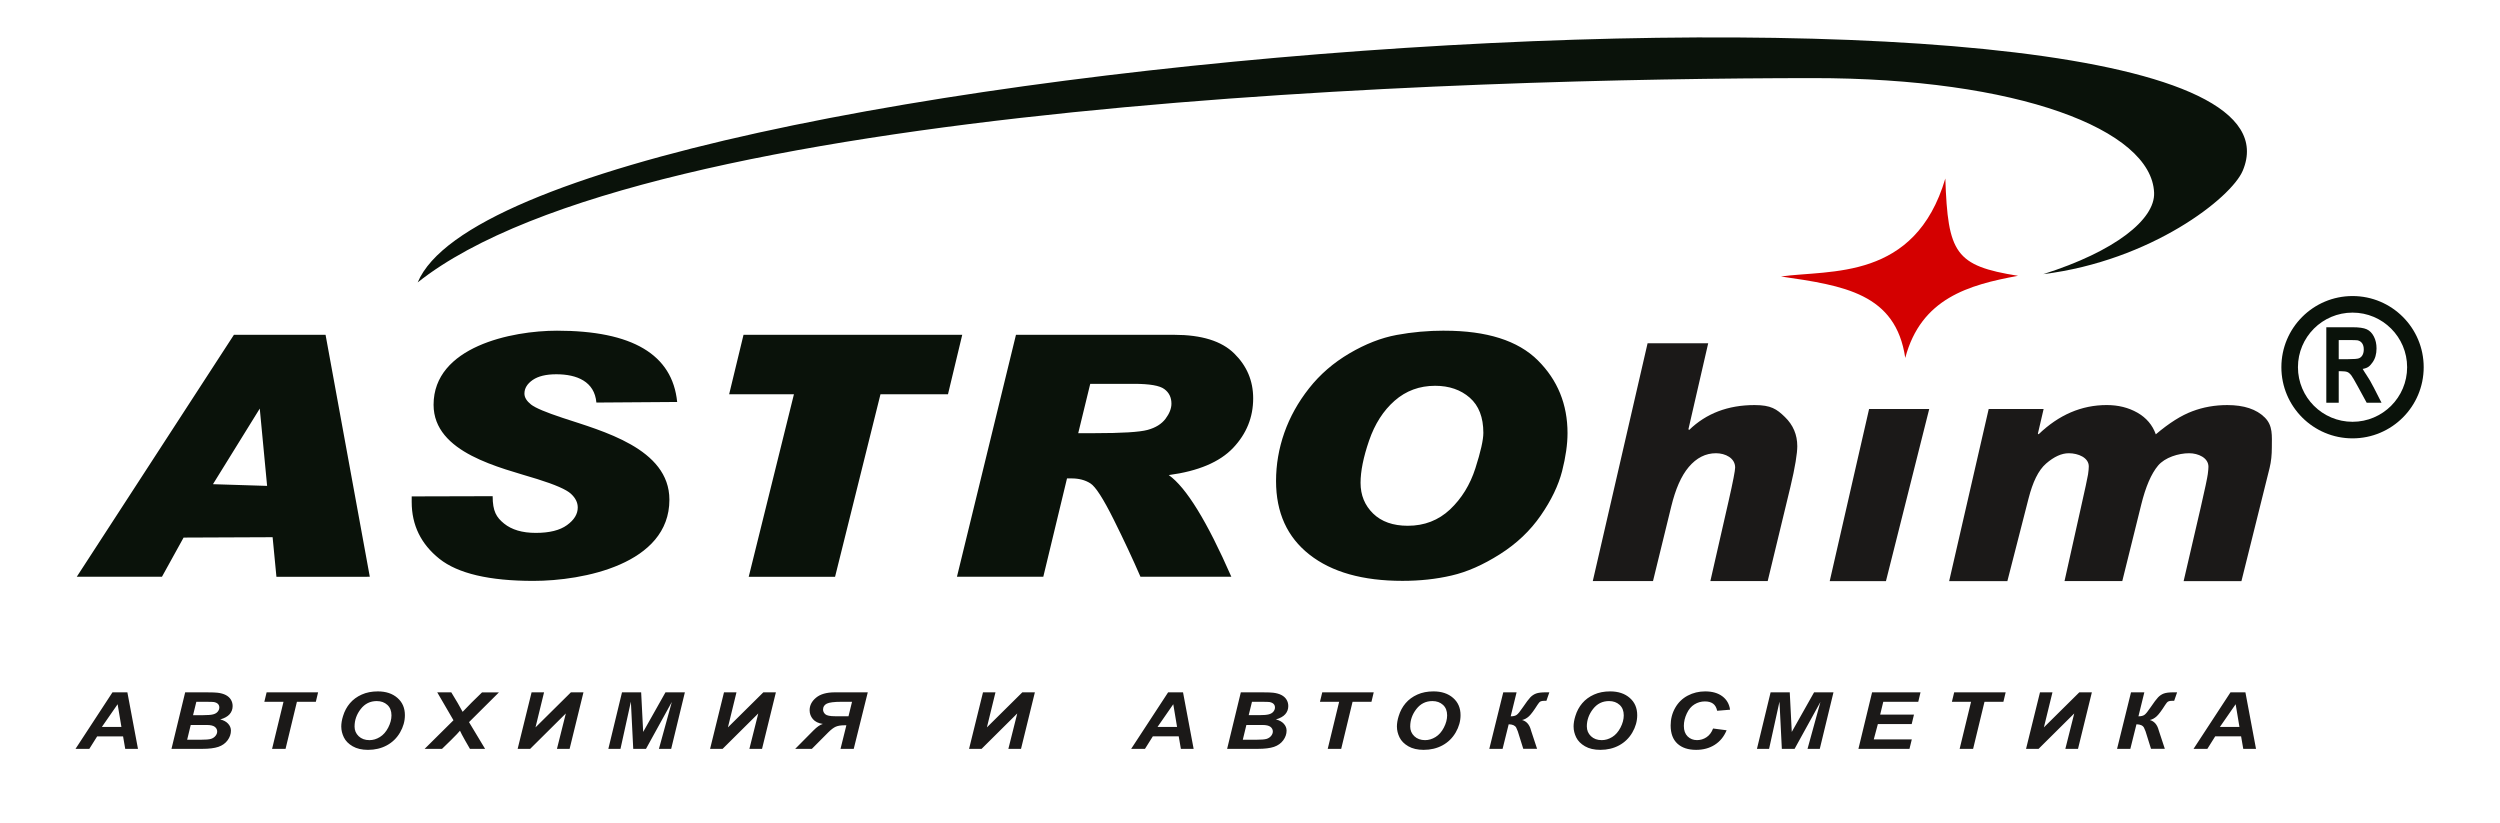 <svg xmlns="http://www.w3.org/2000/svg" width="125.25" height="41.25">
  <path fill="#0a120a" fill-rule="evenodd" d="M20.926 14.149C32.375 5.059 73.666 3.923 90.822 3.913c10.279-.006 16.976 2.582 17.099 5.744.052 1.335-1.96 2.939-5.556 4.078 5.414-.674 9.42-3.819 9.995-5.179 5.187-12.251-86.566-6.032-91.434 5.594z"/>
  <path fill="#d40000" d="M97.461 8.943c.128 3.745.494 4.373 3.643 4.875-2.478.456-4.858 1.126-5.651 4.114-.475-3.232-3.07-3.621-6.226-4.08 2.468-.345 6.718.223 8.234-4.909z"/>
  <path fill="#0a120a" fill-rule="evenodd" d="M116.548 20.178v-3.783h1.308c.329 0 .567.034.716.102.149.068.269.189.358.362.09.174.134.372.134.596 0 .284-.068.519-.203.704-.135.184-.222.277-.492.324.063.103.125.209.216.343.082.119.205.32.353.614l.376.738h-.743l-.449-.824c-.16-.294-.269-.479-.327-.556-.059-.076-.121-.129-.187-.158-.066-.028-.17-.042-.313-.042h-.125v1.579zm.622-2.183h.459c.298 0 .484-.015.559-.046.074-.031.132-.085.174-.16.041-.076.063-.17.063-.283 0-.128-.028-.23-.083-.308-.055-.078-.133-.128-.235-.149-.05-.008-.201-.012-.453-.012h-.484z"/>
  <path fill="#0a120a" fill-rule="evenodd" d="M117.862 14.832c1.969 0 3.565 1.596 3.565 3.565 0 1.969-1.596 3.565-3.565 3.565-1.968 0-3.565-1.597-3.565-3.565 0-1.968 1.596-3.565 3.565-3.565zm0 .83c1.51 0 2.735 1.225 2.735 2.735 0 1.51-1.225 2.735-2.735 2.735-1.51 0-2.735-1.225-2.735-2.735 0-1.51 1.225-2.735 2.735-2.735z"/>
  <g fill-rule="evenodd">
    <path fill="#0a120a" d="M72.365 16.568c2.122 0 3.683.494 4.679 1.484.993.988 1.489 2.204 1.489 3.649 0 .556-.091 1.194-.272 1.905-.185.714-.539 1.454-1.068 2.218-.526.762-1.207 1.411-2.047 1.942-.841.533-1.645.889-2.421 1.067-.772.181-1.593.268-2.46.268-1.992 0-3.544-.437-4.66-1.315-1.116-.875-1.675-2.105-1.675-3.686 0-.827.14-1.634.415-2.419.276-.784.688-1.527 1.237-2.224.548-.697 1.223-1.281 2.025-1.753.802-.471 1.59-.779 2.366-.923.779-.144 1.574-.215 2.392-.215zm-1.833 9.773c.831 0 1.535-.274 2.116-.818.578-.548 1.003-1.233 1.269-2.063.266-.83.399-1.422.399-1.775 0-.776-.227-1.363-.681-1.761-.451-.395-1.032-.596-1.733-.596-.788 0-1.464.251-2.031.748-.568.499-.993 1.165-1.279 1.995-.285.827-.428 1.535-.428 2.119 0 .618.211 1.129.629 1.538.416.406.996.613 1.74.613zm-19.632-9.567h7.931c1.366 0 2.369.31 3.002.934.636.624.951 1.372.951 2.249 0 .949-.334 1.775-1.006 2.484-.672.708-1.746 1.163-3.223 1.36.873.618 1.918 2.317 3.135 5.094h-4.553c-.38-.878-.827-1.834-1.344-2.873-.519-1.039-.905-1.643-1.165-1.806-.26-.166-.575-.248-.941-.248h-.23l-1.188 4.927h-4.326zm3.119 4.928h.818c1.369 0 2.255-.054 2.658-.164.402-.11.701-.296.899-.559.195-.262.295-.514.295-.756 0-.31-.117-.553-.353-.728-.234-.178-.743-.265-1.528-.265h-2.187zm-5.811-4.928l-.714 2.978h-3.382l-2.275 9.144h-4.326l2.265-9.144h-3.246l.72-2.978zM33.929 20.139l-4.05.029c-.091-1.053-.975-1.417-2.006-1.417-.516 0-.908.096-1.184.285-.276.192-.415.418-.415.683 0 .192.113.375.334.55.221.172.748.391 1.577.666 1.98.658 5.352 1.528 5.352 4.101 0 3.231-4.326 4.067-6.816 4.067-2.21 0-3.781-.37-4.706-1.106-.925-.739-1.389-1.688-1.389-2.845v-.282l4.056-.011c0 .756.187 1.059.571 1.371.384.311.912.468 1.59.468.685 0 1.207-.13 1.564-.39.36-.26.538-.553.538-.883 0-.248-.113-.477-.344-.689-.227-.209-.788-.455-1.681-.734-1.841-.576-5.198-1.301-5.198-3.723 0-2.907 3.908-3.711 6.184-3.711 3.771 0 5.78 1.191 6.02 3.57zm-15.402 8.757l-4.678.002-.191-1.984-4.46.019-1.084 1.963H3.846l7.873-12.121h4.592zm-5.145-4.553l-.368-3.873-2.345 3.788z"/>
    <path fill="#1b1918" d="M108.007 21.759c.667-.566 1.276-.949 1.827-1.154.549-.208 1.133-.311 1.753-.311.837 0 1.462.208 1.877.621.418.416.355.918.355 1.51 0 .352-.032.696-.113 1.024l-1.41 5.665h-2.896l.854-3.682c.217-.937.332-1.496.356-1.676.023-.177.033-.302.033-.372 0-.452-.516-.677-.967-.677-.528 0-1.213.209-1.557.619-.344.41-.624 1.068-.842 1.95l-.951 3.837h-2.894l.807-3.618c.216-.969.344-1.543.371-1.723.026-.178.038-.314.038-.405 0-.439-.528-.66-1.002-.66-.359 0-.739.172-1.136.516-.395.343-.671.935-.881 1.754l-1.06 4.137h-2.917l1.981-8.623h2.752l-.287 1.234.035.033c1.015-.977 2.153-1.465 3.414-1.465.581 0 1.091.128 1.539.383.445.255.753.616.919 1.082zM96.654 20.491l-2.168 8.623h-2.817l1.972-8.623zm-12.027 1.049c.857-.83 1.948-1.246 3.274-1.246.827 0 1.11.198 1.523.598.413.401.62.888.62 1.462 0 .347-.103 1.036-.347 2.05l-1.135 4.706-2.873.003.913-4.006c.224-.981.329-1.543.329-1.684 0-.477-.496-.716-.959-.716-.522 0-.976.231-1.364.688-.388.458-.668 1.122-.878 1.978l-.915 3.74h-3.017l2.746-11.916h3.037l-.991 4.309z"/>
  </g>
  <path fill="none" d="M72.373 41.25c2.122 0 3.683-.494 4.679-1.484.993-.988 1.489-2.204 1.489-3.649 0-.556-.091-1.194-.272-1.905-.185-.714-.539-1.454-1.068-2.218-.526-.762-1.207-1.411-2.047-1.942-.841-.533-1.645-.889-2.421-1.067-.772-.18-1.593-.268-2.46-.268-1.992 0-3.544.437-4.66 1.315-1.116.875-1.674 2.105-1.674 3.686 0 .827.14 1.634.415 2.419.276.784.688 1.527 1.237 2.224.548.697 1.223 1.281 2.025 1.753.802.471 1.59.779 2.366.923.779.144 1.574.215 2.392.215zm-1.833-9.773c.831 0 1.535.274 2.116.818.577.548 1.003 1.233 1.269 2.063.266.83.399 1.422.399 1.775 0 .776-.227 1.363-.681 1.761-.451.395-1.032.596-1.733.596-.788 0-1.464-.251-2.031-.748-.568-.499-.993-1.165-1.279-1.995-.285-.827-.428-1.535-.428-2.119 0-.618.211-1.129.63-1.538.415-.406.996-.613 1.74-.613zM50.908 41.044h7.931c1.366 0 2.369-.31 3.002-.934.636-.624.951-1.372.951-2.249 0-.949-.334-1.775-1.006-2.484-.672-.708-1.746-1.163-3.223-1.36.873-.618 1.918-2.317 3.135-5.094h-4.553c-.38.878-.827 1.834-1.344 2.873-.519 1.039-.905 1.643-1.165 1.806-.26.166-.575.248-.941.248h-.231l-1.187-4.927h-4.326zm3.119-4.928h.818c1.369 0 2.255.054 2.658.164.402.11.701.296.899.559.195.262.295.514.295.756 0 .31-.117.553-.353.728-.234.178-.743.265-1.528.265H54.627zm-5.811 4.928l-.714-2.978h-3.382l-2.275-9.144h-4.326l2.265 9.144h-3.246l.72 2.978zm-14.279-3.364l-4.05-.029c-.091 1.053-.975 1.417-2.006 1.417-.516 0-.908-.096-1.184-.285-.276-.192-.415-.418-.415-.683 0-.192.113-.375.334-.55.221-.172.748-.391 1.577-.666 1.981-.658 5.352-1.528 5.352-4.101 0-3.231-4.326-4.067-6.816-4.067-2.21 0-3.781.37-4.705 1.106-.925.739-1.389 1.688-1.389 2.845v.282l4.056.011c0-.756.187-1.059.571-1.371.384-.311.912-.468 1.59-.468.685 0 1.207.13 1.564.39.36.26.538.553.538.883 0 .248-.113.477-.344.689-.227.209-.788.455-1.681.734-1.841.576-5.198 1.301-5.198 3.722 0 2.907 3.908 3.711 6.184 3.711 3.771 0 5.78-1.191 6.02-3.57zm-15.402-8.757l-4.679-.002-.191 1.984-4.46-.019-1.084-1.963h-4.267l7.873 12.121h4.592zm-5.146 4.553l-.368 3.873-2.345-3.788zm94.625 2.584c.667.566 1.276.949 1.827 1.154.549.208 1.133.311 1.753.311.837 0 1.462-.208 1.877-.621.418-.416.355-.918.355-1.509 0-.352-.031-.696-.113-1.024l-1.41-5.665h-2.896l.854 3.682c.217.937.332 1.496.356 1.676.023.177.033.302.033.372 0 .452-.516.677-.967.677-.528 0-1.213-.209-1.557-.619-.344-.41-.624-1.068-.842-1.95l-.951-3.837h-2.894l.807 3.618c.216.969.344 1.543.371 1.723.026.178.039.314.039.405 0 .439-.528.66-1.002.66-.359 0-.739-.172-1.136-.516-.395-.343-.671-.935-.881-1.754l-1.06-4.137H97.662l1.981 8.623h2.752l-.287-1.234.035-.034c1.014.977 2.153 1.465 3.414 1.465.581 0 1.091-.128 1.539-.383.445-.255.753-.616.919-1.082zm-11.353 1.268l-2.168-8.623h-2.817l1.972 8.623zm-12.027-1.049c.857.83 1.949 1.246 3.274 1.246.827 0 1.11-.198 1.523-.598.413-.401.62-.888.62-1.462 0-.347-.103-1.036-.347-2.05l-1.135-4.706-2.873-.003.913 4.006c.224.981.329 1.543.329 1.684 0 .477-.496.716-.959.716-.522 0-.976-.231-1.364-.688-.388-.458-.668-1.122-.878-1.978l-.916-3.74h-3.017l2.746 11.916h3.037L84.6 36.312z"/>
  <path fill="#1b1918" fill-rule="evenodd" d="M6.166 36.892H4.868l-.393.626h-.692l1.851-2.831h.748l.531 2.831h-.639zm-.083-.471l-.19-1.139-.79 1.139zm2.508 1.097l.686-2.831h1.118c.243 0 .412.007.509.019.161.02.297.058.409.116.111.058.196.135.255.232.058.096.087.203.087.32 0 .157-.051.293-.151.408-.102.115-.258.202-.47.262.168.04.3.111.394.213.095.103.142.218.142.347 0 .17-.056.332-.167.484-.112.153-.266.262-.463.33-.197.066-.465.1-.806.1zm1.081-1.688h.514c.231 0 .397-.014.498-.042.102-.028.177-.074.228-.139.051-.065.076-.133.076-.206 0-.072-.024-.132-.071-.178-.047-.046-.115-.077-.204-.093-.049-.007-.167-.011-.354-.011h-.523zm-.296 1.232h.649c.273 0 .455-.015.548-.045.093-.03.168-.081.224-.15.057-.07.084-.143.084-.22 0-.094-.041-.172-.12-.233-.08-.061-.214-.092-.402-.092h-.804zm4.93.456h-.675l.572-2.358h-.96l.114-.473h2.579l-.113.473h-.948zm2.791-1.111c0-.167.03-.343.088-.529.075-.248.191-.464.347-.647.155-.182.352-.327.589-.433.237-.107.506-.159.809-.159.405 0 .732.109.981.326.25.217.374.506.374.865 0 .299-.081.588-.243.867-.162.28-.383.494-.661.645-.279.151-.594.226-.945.226-.305 0-.561-.06-.768-.179-.207-.12-.353-.268-.44-.446-.086-.177-.13-.355-.13-.536zm.666-.011c0 .194.069.357.206.488.138.131.317.197.541.197.181 0 .356-.052.523-.156.168-.103.306-.26.416-.471.109-.21.164-.415.164-.615 0-.223-.069-.398-.207-.524-.139-.127-.315-.191-.53-.191-.329 0-.596.132-.803.398-.206.265-.309.556-.309.873zm4.382 1.122h-.871l1.445-1.433-.813-1.398h.704l.319.531c.011.019.084.15.219.392.009.013.019.03.029.053.182-.192.335-.349.458-.471l.516-.504h.846l-1.499 1.491.806 1.34h-.759l-.245-.426c-.128-.226-.213-.387-.255-.485-.059.076-.208.233-.449.471zm4.487-2.831h.625l-.429 1.755 1.773-1.755h.63l-.694 2.831h-.634l.445-1.774-1.787 1.774h-.627zm5.732 2.831h-.639l-.118-2.365-.521 2.365h-.608l.684-2.831h.96l.101 1.983 1.117-1.983h.972l-.686 2.831h-.614l.646-2.349zm3.908-2.831h.625l-.428 1.755 1.773-1.755h.63l-.694 2.831h-.634l.445-1.774-1.787 1.774h-.627zm7.203 0l-.703 2.831h-.662l.293-1.18-.076-.002c-.197 0-.349.024-.458.073-.109.048-.235.145-.38.29l-.815.819h-.835l.913-.921c.181-.183.34-.292.473-.327-.225-.033-.391-.115-.5-.244-.109-.129-.163-.278-.163-.444 0-.24.107-.45.323-.628.215-.179.53-.268.945-.268zm-.788.473h-.527c-.368 0-.614.031-.738.093-.124.063-.187.161-.187.295 0 .088.037.167.112.235.074.067.239.101.496.101h.667zm6.561-.473h.625l-.429 1.755 1.773-1.755h.63l-.694 2.831h-.634l.445-1.774-1.787 1.774h-.627zm9.806 2.205h-1.298l-.393.626h-.692l1.851-2.831h.748l.531 2.831h-.639zm-.083-.471l-.19-1.139-.79 1.139zm2.508 1.097l.686-2.831h1.118c.243 0 .412.007.509.019.161.02.297.058.409.116.111.058.196.135.255.232.058.096.087.203.087.32 0 .157-.051.293-.151.408-.102.115-.258.202-.47.262.168.04.3.111.394.213.095.103.142.218.142.347 0 .17-.056.332-.167.484-.112.153-.266.262-.463.33-.197.066-.465.1-.806.1zm1.081-1.688h.514c.231 0 .397-.014.498-.042.102-.028.177-.074.228-.139.051-.065.076-.133.076-.206 0-.072-.024-.132-.071-.178-.047-.046-.115-.077-.204-.093-.049-.007-.167-.011-.354-.011h-.523zm-.296 1.232h.649c.273 0 .455-.015.548-.045.093-.03.168-.081.224-.15.056-.07.084-.143.084-.22 0-.094-.041-.172-.12-.233-.08-.061-.214-.092-.402-.092h-.804zm4.93.456h-.675l.572-2.358H66.13l.114-.473h2.579l-.113.473h-.947zm2.791-1.111c0-.167.03-.343.088-.529.075-.248.191-.464.347-.647.155-.182.352-.327.589-.433.237-.107.506-.159.809-.159.405 0 .732.109.981.326.25.217.374.506.374.865 0 .299-.081.588-.243.867-.163.28-.383.494-.661.645-.279.151-.594.226-.945.226-.305 0-.561-.06-.768-.179-.206-.12-.353-.268-.44-.446-.086-.177-.13-.355-.13-.536zm.666-.011c0 .194.069.357.206.488.138.131.317.197.54.197.181 0 .356-.052.524-.156.168-.103.306-.26.416-.471.109-.21.164-.415.164-.615 0-.223-.069-.398-.207-.524-.139-.127-.315-.191-.53-.191-.329 0-.596.132-.803.398-.206.265-.309.556-.309.873zm4.662-1.709h.668l-.295 1.201c.127 0 .225-.022.295-.069.07-.045.178-.178.326-.399.157-.232.277-.393.362-.482.085-.088.181-.152.288-.192.107-.04.27-.06.487-.06h.178l-.147.425h-.11c-.081 0-.145.011-.188.034-.044.023-.094.08-.151.17-.178.282-.319.472-.424.57-.106.098-.221.161-.346.188.223.061.371.231.445.509.004.015.009.03.013.044l.294.89h-.692l-.274-.876c-.003-.011-.029-.072-.079-.185-.06-.109-.185-.165-.378-.168l-.305 1.23h-.666zm3.523 1.72c0-.167.03-.343.088-.529.075-.248.191-.464.347-.647.155-.182.352-.327.589-.433.237-.107.506-.159.809-.159.405 0 .732.109.981.326.25.217.374.506.374.865 0 .299-.081.588-.243.867-.162.28-.383.494-.661.645-.279.151-.594.226-.945.226-.305 0-.561-.06-.768-.179-.206-.12-.353-.268-.44-.446-.086-.177-.13-.355-.13-.536zm.665-.011c0 .194.069.357.206.488.138.131.317.197.541.197.181 0 .355-.052.523-.156.168-.103.305-.26.415-.471.109-.21.164-.415.164-.615 0-.223-.069-.398-.207-.524-.139-.127-.315-.191-.53-.191-.329 0-.596.132-.803.398-.206.265-.31.556-.31.873zm6.323.102l.679.089c-.132.318-.331.561-.596.729-.265.168-.575.252-.931.252-.4 0-.714-.104-.939-.312-.225-.209-.338-.512-.338-.908 0-.322.075-.616.227-.884.151-.267.36-.471.628-.613.268-.142.56-.212.876-.212.354 0 .641.082.86.246.218.164.347.388.386.671l-.646.054c-.036-.165-.104-.284-.207-.358-.102-.074-.238-.111-.408-.111-.186 0-.36.049-.521.147-.162.098-.291.251-.387.459-.097.207-.146.415-.146.623 0 .227.064.401.189.525.126.123.283.185.47.185.174 0 .334-.049.479-.147.145-.098.254-.242.325-.434zm4.085 1.02h-.639l-.118-2.365-.521 2.365h-.608l.684-2.831h.96l.101 1.983 1.117-1.983h.972l-.686 2.831h-.614l.646-2.349zm3.198 0l.684-2.831h2.427l-.113.473h-1.753l-.156.643h1.694l-.114.473h-1.695l-.205.769h1.905l-.116.473zm5.746 0h-.675l.572-2.358h-.96l.114-.473h2.579l-.113.473h-.947zm3.35-2.831h.625l-.429 1.755 1.773-1.755h.63l-.694 2.831h-.634l.445-1.774-1.787 1.774h-.627zm4.56 0h.668l-.295 1.201c.127 0 .225-.022.295-.069.07-.045.178-.178.326-.399.157-.232.277-.393.362-.482.085-.088.181-.152.288-.192.107-.04.27-.06.487-.06h.179l-.147.425h-.11c-.081 0-.144.011-.188.034-.044.023-.094.08-.151.17-.178.282-.319.472-.425.57-.106.098-.221.161-.346.188.223.061.371.231.444.509.004.015.009.03.014.044l.294.89h-.692l-.274-.876c-.003-.011-.029-.072-.079-.185-.059-.109-.185-.165-.377-.168l-.306 1.23h-.665zm5.516 2.205h-1.298l-.393.626h-.692l1.851-2.831h.748l.531 2.831h-.639zm-.083-.471l-.19-1.139-.79 1.139z"/>
</svg>
